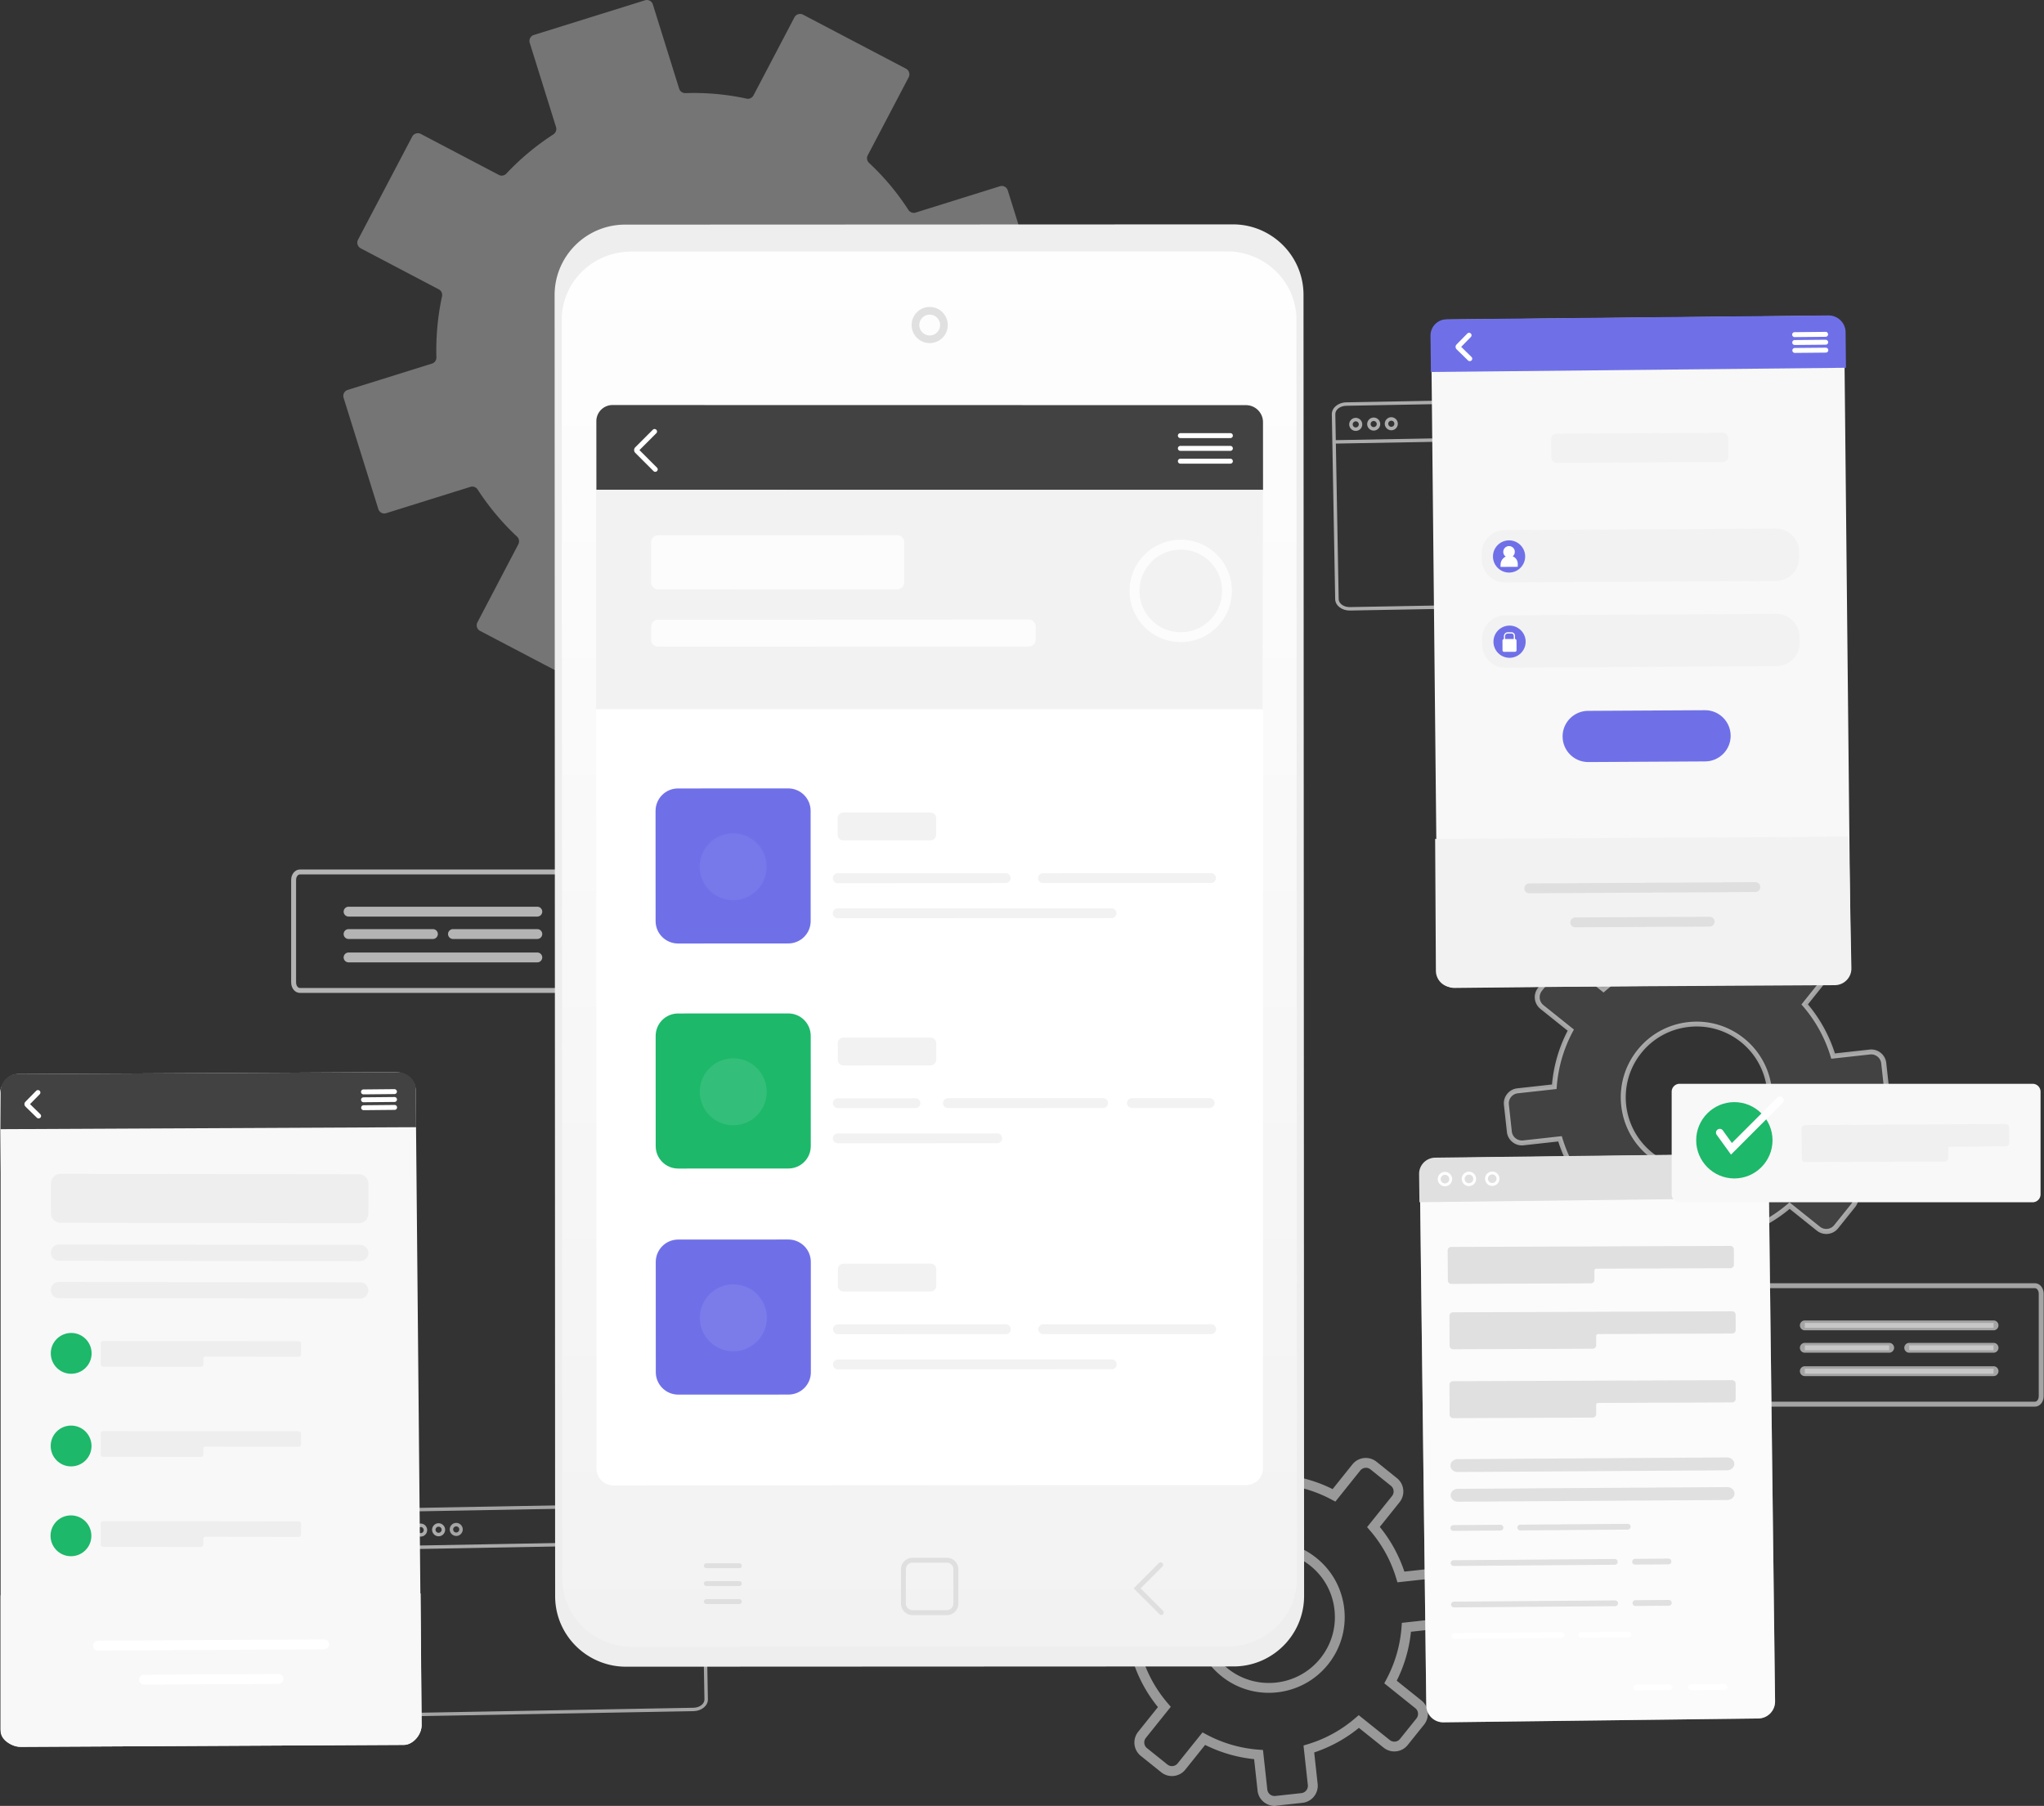 <svg width="1039" height="918" fill="none" xmlns="http://www.w3.org/2000/svg"><rect width="100%" height="100%" fill="#333333" stroke="none"/><path opacity=".4" d="M529.877 153.263l-17.605-56.476a3.174 3.174 0 00-4.026-2.1l-42.79 13.37c-1.371.428-2.87-.129-3.684-1.329a126.423 126.423 0 00-20.003-23.91c-1.071-.986-1.371-2.57-.686-3.856l20.817-39.68a3.26 3.26 0 00-1.37-4.37L408.187 7.445a3.258 3.258 0 00-4.369 1.371l-20.817 39.68c-.685 1.285-2.141 1.97-3.555 1.627-10.066-2.185-20.474-3.127-31.011-2.785-1.456.043-2.784-.857-3.213-2.27L331.858 2.26a3.174 3.174 0 00-4.026-2.1l-56.454 17.612a3.176 3.176 0 00-2.099 4.028l13.364 42.807c.428 1.371-.129 2.87-1.328 3.685-8.866 5.742-16.876 12.426-23.901 19.925-.985 1.071-2.57 1.371-3.855.686l-39.664-20.825a3.258 3.258 0 00-4.369 1.37l-27.541 52.406a3.26 3.26 0 001.37 4.371l39.707 20.868c1.285.686 1.927 2.143 1.627 3.557-2.184 10.069-3.126 20.482-2.869 31.023.042 1.457-.857 2.742-2.271 3.171l-42.79 13.369a3.177 3.177 0 00-2.099 4.028l17.647 56.519a3.176 3.176 0 004.027 2.1l42.79-13.369a3.21 3.21 0 013.641 1.328c5.783 8.87 12.465 16.883 20.046 23.953 1.071.986 1.328 2.571.685 3.857l-20.817 39.722a3.26 3.26 0 001.371 4.37l52.385 27.467a3.258 3.258 0 004.369-1.371l20.817-39.679c.686-1.286 2.142-1.971 3.555-1.629a128.833 128.833 0 0031.012 2.871c1.456-.042 2.741.857 3.212 2.271l13.321 42.765c.514 1.714 2.356 2.657 4.027 2.099l56.454-17.611a3.177 3.177 0 002.099-4.028l-13.321-42.764c-.429-1.371.128-2.871 1.328-3.685a126.939 126.939 0 0023.901-20.011c.985-1.071 2.57-1.371 3.855-.686l39.663 20.825a3.256 3.256 0 004.369-1.371l27.456-52.363a3.259 3.259 0 00-1.37-4.37l-39.621-20.825c-1.285-.686-1.928-2.143-1.628-3.557a127.337 127.337 0 002.784-31.066c-.042-1.457.857-2.785 2.271-3.214l42.79-13.369c1.671-.643 2.613-2.443 2.099-4.157zm-125.63 52.32c-44.418 61.833-129.957 16.84-104.385-54.719.128-.3.257-.6.471-.857 44.29-61.747 129.956-16.969 104.428 54.762-.172.257-.3.557-.514.814z" fill="#D7D7D7"/><g opacity=".69"><path d="M352.528 869.844l-141.631 2.578c-4.08.076-7.459-2.503-7.534-5.757l-1.702-94.045c-.05-3.254 3.229-5.957 7.309-6.032l141.63-2.579c4.106-.075 7.46 2.504 7.535 5.758l1.702 94.044c.075 3.255-3.204 5.958-7.309 6.033zM209.02 768.34c-3.129.05-5.632 1.952-5.582 4.255l1.702 94.045c.05 2.278 2.628 4.105 5.732 4.055l141.631-2.578c3.129-.05 5.632-1.953 5.582-4.255l-1.702-94.045c-.05-2.278-2.629-4.105-5.733-4.055l-141.63 2.578z" fill="#D7D7D7"/><path d="M356.601 783.026l-153.765 2.799.032 1.752 153.765-2.799-.032-1.752zm-142.723-1.92a3.34 3.34 0 01-3.38-3.254 3.34 3.34 0 013.255-3.379 3.34 3.34 0 013.379 3.254c.05 1.827-1.427 3.354-3.254 3.379zm-.075-4.856c-.852.025-1.552.726-1.527 1.577.025.851.726 1.552 1.577 1.527.851-.025 1.552-.726 1.527-1.577-.025-.851-.726-1.552-1.577-1.527zm9.211 4.705a3.34 3.34 0 01-3.379-3.254 3.34 3.34 0 013.254-3.379 3.34 3.34 0 013.38 3.254 3.34 3.34 0 01-3.255 3.379zm-.1-4.881c-.851.025-1.552.726-1.527 1.577.025.851.726 1.552 1.577 1.527.851-.025 1.552-.726 1.527-1.577 0-.851-.701-1.527-1.577-1.527z" fill="#E1E1E1"/><path d="M1034.4 715.047H892.667c-2.453 0-4.431-2.378-4.431-5.282v-52.166c0-2.929 2.003-5.282 4.431-5.282H1034.4c2.45 0 4.43 2.378 4.43 5.282v52.166c.02 2.904-1.98 5.282-4.43 5.282zm-141.733-60.226c-1.051 0-1.927 1.276-1.927 2.778v52.166c0 1.502.876 2.779 1.927 2.779H1034.4c1.05 0 1.92-1.277 1.92-2.779v-52.166c0-1.502-.87-2.778-1.92-2.778H892.667z" fill="#D7D7D7"/><path d="M1013.35 676.248h-95.927a2.51 2.51 0 01-2.503-2.504 2.51 2.51 0 012.503-2.503h95.947c1.38 0 2.5 1.127 2.5 2.503a2.51 2.51 0 01-2.52 2.504zm0-2.504v1.252-1.252zm-53.072 13.894h-42.855a2.51 2.51 0 01-2.503-2.503 2.51 2.51 0 012.503-2.503h42.88a2.51 2.51 0 012.503 2.503c-.025 1.377-1.152 2.503-2.528 2.503zm0-2.503v1.252-1.252zm53.072 2.503h-42.859a2.51 2.51 0 01-2.503-2.503 2.51 2.51 0 012.503-2.503h42.879c1.38 0 2.5 1.126 2.5 2.503a2.523 2.523 0 01-2.52 2.503zm0-2.503v1.252-1.252zm0 14.393h-95.927a2.51 2.51 0 01-2.503-2.503 2.51 2.51 0 012.503-2.504h95.947c1.38 0 2.5 1.127 2.5 2.504-.02 1.401-1.12 2.503-2.52 2.503zm0-2.503v1.251-1.251z" fill="#D7D7D7"/><path d="M294.161 504.73h-141.73c-2.453 0-4.431-2.378-4.431-5.282v-52.166c0-2.929 2.003-5.282 4.431-5.282h141.73c2.453 0 4.431 2.378 4.431 5.282v52.166c.025 2.904-1.978 5.282-4.431 5.282zm-141.73-60.227c-1.052 0-1.928 1.277-1.928 2.779v52.166c0 1.502.876 2.779 1.928 2.779h141.73c1.051 0 1.928-1.277 1.928-2.779v-52.166c0-1.502-.877-2.779-1.928-2.779h-141.73z" fill="#EEE"/><path d="M273.109 465.93h-95.922a2.51 2.51 0 01-2.503-2.503 2.51 2.51 0 012.503-2.503h95.947a2.51 2.51 0 012.503 2.503 2.515 2.515 0 01-2.528 2.503zm0-2.503v1.252-1.252zm-53.068 13.894h-42.854a2.51 2.51 0 01-2.503-2.503 2.51 2.51 0 012.503-2.504h42.879a2.512 2.512 0 012.504 2.504c-.025 1.376-1.152 2.503-2.529 2.503zm0-2.503v1.251-1.251zm53.069 2.503h-42.855a2.51 2.51 0 01-2.503-2.503 2.51 2.51 0 012.503-2.504h42.88a2.511 2.511 0 012.503 2.504 2.533 2.533 0 01-2.528 2.503zm0-2.503v1.251-1.251zm-.001 14.392h-95.922a2.51 2.51 0 01-2.503-2.503 2.51 2.51 0 012.503-2.503h95.947a2.51 2.51 0 012.503 2.503c-.025 1.402-1.126 2.503-2.528 2.503zm0-2.503v1.252-1.252z" fill="#EEE"/><path d="M231.975 780.781a3.34 3.34 0 01-3.379-3.254 3.34 3.34 0 013.254-3.38 3.34 3.34 0 013.379 3.254c.025 1.828-1.451 3.355-3.254 3.38zm-.1-4.856c-.851.025-1.552.725-1.527 1.577.025.851.726 1.552 1.577 1.527.851-.025 1.552-.726 1.527-1.577 0-.852-.726-1.552-1.577-1.527z" fill="#D7D7D7"/><path d="M827.858 307.779l-141.63 2.578c-4.081.075-7.46-2.503-7.535-5.757l-1.702-94.045c-.05-3.254 3.229-5.958 7.309-6.033l141.63-2.578c4.106-.075 7.46 2.503 7.535 5.757l1.702 94.045c.075 3.254-3.204 5.958-7.309 6.033zM684.35 206.274c-3.129.051-5.632 1.953-5.582 4.256l1.702 94.045c.05 2.278 2.629 4.105 5.733 4.03l141.63-2.579c3.129-.05 5.632-1.952 5.582-4.255l-1.702-94.045c-.05-2.278-2.629-4.105-5.733-4.055l-141.63 2.603z" fill="#E2E2E2"/><path d="M831.865 220.96L678.1 223.759l.032 1.752 153.764-2.799-.031-1.752zm-142.659-1.919a3.34 3.34 0 01-3.38-3.254 3.34 3.34 0 013.255-3.38 3.34 3.34 0 013.379 3.254c.025 1.853-1.427 3.355-3.254 3.38zm-.075-4.856c-.851.025-1.552.725-1.527 1.577.025.851.726 1.552 1.577 1.527.851-.026 1.552-.726 1.527-1.577-.025-.852-.726-1.552-1.577-1.527zm9.212 4.705a3.34 3.34 0 01-3.38-3.254 3.34 3.34 0 013.254-3.38 3.34 3.34 0 013.38 3.255c.025 1.827-1.452 3.329-3.254 3.379zm-.101-4.881c-.851.025-1.552.726-1.527 1.577.025.851.726 1.552 1.577 1.527.852-.025 1.552-.726 1.527-1.577 0-.851-.726-1.527-1.577-1.527zm9.038 4.706a3.34 3.34 0 01-3.379-3.254 3.339 3.339 0 013.254-3.379 3.34 3.34 0 013.379 3.254c.025 1.852-1.427 3.354-3.254 3.379zm-.075-4.856c-.851.025-1.552.726-1.527 1.577.025.851.726 1.552 1.577 1.527.851-.025 1.552-.726 1.527-1.577-.025-.851-.726-1.552-1.577-1.527z" fill="#E2E2E2"/></g><path d="M941.001 603.78l-14.644-11.739a72.71 72.71 0 008.386-28.787l18.674-2.053c3.529-.375 6.058-3.554 5.682-7.084l-1.502-13.692c-.375-3.53-3.554-6.058-7.084-5.682l-18.674 2.052a72.38 72.38 0 00-14.443-26.283l11.74-14.644a6.415 6.415 0 00-1.001-9.036l-10.764-8.611a6.414 6.414 0 00-9.036 1.001l-11.74 14.644a72.705 72.705 0 00-28.787-8.386l-2.053-18.674c-.375-3.529-3.554-6.058-7.084-5.682l-13.692 1.502a6.43 6.43 0 00-5.682 7.084l2.052 18.674a72.38 72.38 0 00-26.283 14.443l-14.644-11.74a6.415 6.415 0 00-9.036 1.001l-8.611 10.764a6.414 6.414 0 001.001 9.036l14.644 11.74a72.705 72.705 0 00-8.386 28.787l-18.649 2.053c-3.529.375-6.058 3.554-5.682 7.084l1.502 13.692a6.43 6.43 0 007.084 5.682l18.674-2.052a72.38 72.38 0 0014.443 26.283l-11.74 14.644a6.415 6.415 0 001.001 9.036l10.764 8.611a6.415 6.415 0 009.037-1.001l11.74-14.644a72.7 72.7 0 0028.786 8.386l2.053 18.674a6.431 6.431 0 007.084 5.682l13.692-1.502a6.43 6.43 0 005.682-7.084l-2.052-18.674a72.38 72.38 0 0026.283-14.443l14.644 11.74a6.416 6.416 0 009.037-1.001l8.61-10.764c2.178-2.779 1.753-6.809-1.026-9.037zm-101.905-16.871c-16.07-12.866-18.648-36.321-5.757-52.392 12.866-16.07 36.321-18.648 52.392-5.757 16.07 12.866 18.648 36.321 5.782 52.392-12.916 16.045-36.371 18.623-52.417 5.757z" fill="#424242"/><path d="M647.879 917.996c-1.978 0-3.855-.676-5.432-1.927a8.57 8.57 0 01-3.204-5.833l-1.753-15.995a72.24 72.24 0 01-24.906-7.234l-10.063 12.566c-3.004 3.755-8.511 4.355-12.241 1.351l-10.388-8.335a8.673 8.673 0 01-3.204-5.833 8.73 8.73 0 011.852-6.408l10.063-12.566c-5.532-6.783-9.712-14.418-12.491-22.729l-15.995 1.753c-4.781.5-9.087-2.929-9.612-7.71l-1.452-13.242c-.526-4.781 2.929-9.087 7.71-9.612l15.995-1.753a72.24 72.24 0 017.234-24.906l-12.566-10.063c-3.755-3.004-4.355-8.486-1.351-12.241l8.335-10.388a8.575 8.575 0 015.833-3.204 8.729 8.729 0 016.408 1.852l12.566 10.063c6.783-5.532 14.418-9.712 22.729-12.491l-1.753-15.995a8.724 8.724 0 011.853-6.408 8.569 8.569 0 015.832-3.204l13.242-1.452c2.303-.25 4.581.4 6.408 1.852a8.57 8.57 0 013.204 5.833l1.753 15.995a72.24 72.24 0 0124.906 7.234l10.063-12.566c3.004-3.755 8.486-4.355 12.241-1.351l10.388 8.335a8.673 8.673 0 013.204 5.833 8.73 8.73 0 01-1.852 6.408l-10.063 12.566c5.532 6.783 9.712 14.418 12.491 22.729l15.995-1.753c4.756-.525 9.087 2.929 9.612 7.71l1.452 13.242c.526 4.781-2.929 9.087-7.71 9.612l-15.995 1.753a71.95 71.95 0 01-7.234 24.881l12.566 10.063a8.575 8.575 0 013.204 5.832 8.728 8.728 0 01-1.853 6.409l-8.335 10.388a8.575 8.575 0 01-5.833 3.204c-2.302.275-4.58-.401-6.408-1.852l-12.566-10.063c-6.783 5.532-14.418 9.712-22.729 12.491l1.753 15.995c.525 4.781-2.929 9.087-7.71 9.612l-13.242 1.452c-.3.075-.626.1-.951.1zm-36.622-37.347l1.827.976c8.336 4.481 17.373 7.109 26.835 7.81l2.077.15 2.203 20.101c.1.976.601 1.877 1.352 2.478a3.72 3.72 0 002.728.801l13.242-1.452a3.61 3.61 0 002.478-1.377 3.688 3.688 0 00.801-2.728l-2.203-20.101 2.003-.601c9.062-2.728 17.322-7.259 24.481-13.467l1.577-1.351 15.795 12.641a3.693 3.693 0 002.729.801 3.61 3.61 0 002.478-1.377l8.336-10.388a3.722 3.722 0 00.8-2.729c-.1-.976-.6-1.877-1.351-2.478l-15.795-12.666.976-1.827c4.481-8.361 7.109-17.372 7.81-26.835l.15-2.077 20.101-2.203c2.027-.225 3.504-2.053 3.279-4.08l-1.452-13.242c-.225-2.028-2.078-3.479-4.08-3.279l-20.101 2.203-.601-2.003c-2.728-9.062-7.259-17.322-13.467-24.481l-1.351-1.577 12.666-15.795a3.693 3.693 0 00.801-2.729 3.677 3.677 0 00-1.352-2.478l-10.388-8.335c-1.577-1.277-3.93-1.027-5.207.575l-12.641 15.795-1.827-.976c-8.361-4.481-17.372-7.109-26.834-7.81l-2.078-.15-2.203-20.101a3.677 3.677 0 00-1.352-2.478 3.72 3.72 0 00-2.728-.801l-13.242 1.452c-.976.1-1.877.601-2.478 1.352a3.688 3.688 0 00-.801 2.728l2.203 20.101-2.003.601c-9.061 2.728-17.297 7.259-24.481 13.467l-1.577 1.352-15.795-12.642a3.693 3.693 0 00-2.729-.801c-.976.1-1.877.601-2.478 1.352l-8.335 10.388a3.718 3.718 0 00-.801 2.729c.1.976.6 1.877 1.351 2.478l15.795 12.666-.976 1.827c-4.481 8.361-7.109 17.372-7.81 26.835l-.15 2.077-20.101 2.203c-2.027.225-3.504 2.053-3.279 4.08l1.452 13.242c.225 2.028 2.053 3.479 4.08 3.279l20.101-2.203.601 2.003c2.728 9.062 7.259 17.322 13.467 24.481l1.352 1.577-12.667 15.795a3.693 3.693 0 00-.801 2.729 3.681 3.681 0 001.352 2.478l10.388 8.335c1.577 1.277 3.93 1.027 5.207-.575l12.641-15.745zm33.693-20.126c-8.461 0-16.972-2.753-24.056-8.461-8.035-6.433-13.066-15.62-14.193-25.858-1.126-10.238 1.803-20.275 8.236-28.311 6.433-8.035 15.62-13.066 25.858-14.193 10.238-1.126 20.301 1.803 28.311 8.236 8.035 6.433 13.066 15.62 14.193 25.858 1.126 10.238-1.803 20.276-8.236 28.311-7.609 9.487-18.824 14.418-30.113 14.418zm.1-72.042c-1.251 0-2.478.075-3.73.201-8.911.976-16.896 5.356-22.478 12.365-5.607 6.984-8.136 15.745-7.159 24.632.976 8.911 5.356 16.896 12.365 22.478 14.419 11.565 35.571 9.237 47.135-5.181 5.607-6.984 8.136-15.745 7.159-24.632-.976-8.911-5.356-16.896-12.365-22.478-6.033-4.831-13.342-7.385-20.927-7.385z" fill="#ECECEC" opacity=".55"/><path opacity=".55" d="M865.381 655.797a7.621 7.621 0 01-4.781-1.678 7.591 7.591 0 01-2.829-5.156l-1.952-17.623c-9.587-.851-18.774-3.504-27.31-7.96l-11.089 13.843a7.592 7.592 0 01-5.157 2.828 7.627 7.627 0 01-5.632-1.627l-10.739-8.611a7.588 7.588 0 01-2.828-5.156 7.63 7.63 0 011.627-5.632l11.089-13.843a72.986 72.986 0 01-13.692-24.932l-17.648 1.953a7.547 7.547 0 01-5.632-1.652 7.597 7.597 0 01-2.829-5.157l-1.502-13.692a7.542 7.542 0 011.653-5.632 7.589 7.589 0 015.156-2.829l17.623-1.952c.851-9.588 3.504-18.774 7.96-27.335l-13.843-11.089a7.596 7.596 0 01-2.829-5.132 7.542 7.542 0 011.653-5.632l8.611-10.764a7.588 7.588 0 015.156-2.828 7.537 7.537 0 015.632 1.652l13.843 11.089a73.49 73.49 0 0124.932-13.718l-1.953-17.622c-.475-4.205 2.578-8.01 6.784-8.461l13.692-1.502c4.206-.45 8.01 2.578 8.461 6.784l1.952 17.647c9.588.851 18.774 3.505 27.335 7.96l11.089-13.842a7.676 7.676 0 0110.789-1.177l10.739 8.611a7.592 7.592 0 012.828 5.157 7.538 7.538 0 01-1.652 5.632l-11.089 13.843a73.496 73.496 0 0113.718 24.931l17.647-1.952a7.541 7.541 0 015.632 1.652 7.593 7.593 0 012.829 5.157l1.502 13.692a7.545 7.545 0 01-1.652 5.632 7.597 7.597 0 01-5.157 2.829l-17.622 1.952c-.851 9.587-3.505 18.774-7.96 27.335l13.842 11.089a7.597 7.597 0 012.829 5.157 7.547 7.547 0 01-1.652 5.632l-8.611 10.739c-2.654 3.304-7.485 3.829-10.789 1.201l-13.843-11.089a73.243 73.243 0 01-24.931 13.717l1.952 17.623a7.542 7.542 0 01-1.652 5.632 7.597 7.597 0 01-5.157 2.829l-13.692 1.502c-.275-.051-.551-.025-.851-.025zm-37.523-35.596l.926.501c8.811 4.731 18.324 7.484 28.286 8.235l1.027.075 2.177 19.701a5.07 5.07 0 001.903 3.454 4.985 4.985 0 003.805 1.101l13.692-1.502a5.07 5.07 0 003.455-1.902c.876-1.076 1.251-2.428 1.101-3.805l-2.178-19.7 1.001-.3c9.563-2.904 18.249-7.66 25.808-14.193l.776-.676 15.47 12.391c2.228 1.777 5.482 1.426 7.259-.801l8.611-10.739c.876-1.077 1.252-2.428 1.101-3.805a5.066 5.066 0 00-1.902-3.454l-15.47-12.391.501-.926c4.731-8.812 7.485-18.324 8.235-28.286l.076-1.027 19.7-2.177a5.074 5.074 0 003.454-1.903c.876-1.076 1.252-2.428 1.101-3.805l-1.501-13.692a5.072 5.072 0 00-1.903-3.455c-1.076-.851-2.428-1.276-3.805-1.101l-19.7 2.178-.3-1.001a70.168 70.168 0 00-14.193-25.808l-.676-.776 12.391-15.47a5.2 5.2 0 001.101-3.805 5.066 5.066 0 00-1.902-3.454l-10.739-8.611c-2.228-1.777-5.482-1.427-7.259.801l-12.391 15.47-.926-.501c-8.811-4.731-18.324-7.485-28.286-8.236l-1.027-.075-2.177-19.7c-.301-2.828-2.879-4.881-5.708-4.581l-13.692 1.502a5.068 5.068 0 00-3.454 1.903c-.876 1.076-1.252 2.428-1.102 3.805l2.178 19.7-1.001.3a70.176 70.176 0 00-25.808 14.193l-.776.676-15.47-12.391c-1.076-.876-2.428-1.251-3.805-1.101a5.069 5.069 0 00-3.454 1.902l-8.611 10.764a5.195 5.195 0 00-1.101 3.805 5.066 5.066 0 001.902 3.454l15.47 12.391-.501.926c-4.731 8.811-7.484 18.323-8.235 28.286l-.076 1.026-19.7 2.178a5.066 5.066 0 00-3.454 1.903c-.876 1.076-1.252 2.428-1.101 3.804l1.502 13.693a5.066 5.066 0 001.902 3.454 5.2 5.2 0 003.805 1.102l19.7-2.178.3 1.001c2.879 9.562 7.66 18.248 14.193 25.808l.676.776-12.391 15.47c-.876 1.076-1.251 2.428-1.101 3.805a5.069 5.069 0 001.902 3.454l10.739 8.611a5.2 5.2 0 003.805 1.101 5.066 5.066 0 003.454-1.902l12.391-15.47zm34.494-23.855c-8.461 0-16.972-2.754-24.056-8.436-8.035-6.433-13.066-15.62-14.193-25.833-1.126-10.238 1.803-20.276 8.236-28.311 6.433-8.035 15.62-13.066 25.833-14.193 10.238-1.126 20.276 1.802 28.311 8.236 16.571 13.292 19.249 37.572 5.957 54.144-7.584 9.462-18.799 14.393-30.088 14.393zm.1-74.545c-1.327 0-2.678.075-4.005.225-9.562 1.052-18.148 5.758-24.156 13.267-12.415 15.495-9.912 38.199 5.582 50.64 15.495 12.415 38.199 9.912 50.64-5.582 12.416-15.495 9.913-38.199-5.582-50.64-6.458-5.157-14.318-7.91-22.479-7.91z" fill="#fff"/><path opacity=".38" d="M1013.37 672.492h-95.946v2.503h95.946v-2.503zm-53.067 11.39h-42.879v2.504h42.879v-2.504zm53.067 0h-42.88v2.504h42.88v-2.504zm0 11.892h-95.946v2.503h95.946v-2.503z" fill="#fff"/><path d="M281.914 150.053l.025 50.389v11.715l.05 139.878.125 273.724.05 139.878v11.715l.025 34.043c0 15.369 9.713 28.436 23.305 33.543 3.93 1.476 8.135 2.303 12.566 2.303h25.558l283.433-.126a35.615 35.615 0 0020.251-6.283c9.412-6.458 15.595-17.297 15.595-29.587l-.301-661.342c0-11.014-4.981-20.877-12.816-27.435-6.233-5.232-14.268-8.411-23.054-8.411l-308.966.125c-19.8 0-35.871 16.071-35.846 35.871z" fill="#EEE"/><path d="M285.543 162.594l.025 48.763v11.314l.05 135.347.125 264.837.05 135.348v11.314l.025 32.942c0 14.869 9.563 27.51 22.98 32.441a35.656 35.656 0 0012.39 2.228h25.207l277.529-.125a35.647 35.647 0 0019.975-6.083c9.287-6.258 15.37-16.746 15.37-28.611l-.276-639.84c0-10.663-4.931-20.2-12.641-26.558a35.699 35.699 0 00-22.729-8.136l-302.735.125c-19.525-.025-35.37 15.52-35.345 34.694z" fill="url(#paint0_linear)"/><path d="M642 215v531.328c0 4.756-3.783 8.571-8.514 8.596l-321.675.189c-4.756 0-8.586-3.855-8.611-8.586L303 215c0-4.756 3.855-8.611 8.586-8.611l321.675-.189c4.731.025 8.739 4.069 8.739 8.8z" fill="#fff"/><path d="M642.001 214.585l.025 34.469-338.872-.055-.025-34.869a8.226 8.226 0 018.235-8.236l321.976.055c4.781 0 8.661 3.88 8.661 8.636z" fill="#424242"/><path d="M599.994 222.697a1.24 1.24 0 01-1.252-1.252 1.24 1.24 0 011.252-1.252h25.432a1.24 1.24 0 011.252 1.252 1.24 1.24 0 01-1.252 1.252h-25.432zm0 6.483a1.24 1.24 0 01-1.252-1.252 1.24 1.24 0 011.252-1.251h25.432c.701 0 1.252.55 1.252 1.251a1.24 1.24 0 01-1.252 1.252h-25.432zm0 6.509a1.24 1.24 0 01-1.252-1.252 1.24 1.24 0 011.252-1.251h25.432c.701 0 1.252.55 1.252 1.251a1.24 1.24 0 01-1.252 1.252h-25.432zm-266.941 4.153c-.325 0-.65-.126-.876-.376l-9.236-9.237c-.801-.801-.801-2.102 0-2.878l8.886-8.887a1.24 1.24 0 011.777 0c.501.476.501 1.277 0 1.778l-8.561 8.56 8.912 8.912c.5.475.5 1.276 0 1.777a1.363 1.363 0 01-.902.351z" fill="#fff"/><path d="M472.581 174.409c-5.056 0-9.186-4.106-9.186-9.187 0-5.057 4.105-9.187 9.186-9.187 5.057 0 9.187 4.105 9.187 9.187a9.177 9.177 0 01-9.187 9.187c.025 0 0 0 0 0zm0-14.469c-2.929 0-5.282 2.378-5.282 5.307 0 2.904 2.379 5.282 5.282 5.282a5.248 5.248 0 003.73-1.552 5.264 5.264 0 001.552-3.755 5.248 5.248 0 00-1.552-3.73c-.976-1.001-2.303-1.552-3.73-1.552z" fill="#E0E0E0"/><path d="M463.871 821.033c-3.254 0-5.883-2.653-5.883-5.883v-17.397a5.876 5.876 0 015.883-5.882h17.397c3.254 0 5.882 2.653 5.882 5.882v17.397a5.875 5.875 0 01-5.882 5.883h-17.397zm17.372-26.684h-17.397a3.381 3.381 0 00-3.38 3.379v17.397a3.382 3.382 0 003.38 3.38h17.397a3.381 3.381 0 003.379-3.38v-17.397c.025-1.877-1.502-3.379-3.379-3.379zm-122.181 2.829a1.24 1.24 0 01-1.251-1.252c0-.701.55-1.252 1.251-1.252h16.746a1.24 1.24 0 011.252 1.252 1.24 1.24 0 01-1.252 1.252h-16.746zm0 9.061c-.701 0-1.251-.55-1.251-1.251 0-.701.55-1.252 1.251-1.252h16.746a1.24 1.24 0 011.252 1.252 1.24 1.24 0 01-1.252 1.251h-16.746zm0 9.162a1.24 1.24 0 01-1.251-1.252c0-.701.55-1.251 1.251-1.251h16.746c.701 0 1.252.55 1.252 1.251a1.24 1.24 0 01-1.252 1.252h-16.746zm231.245 5.556c-.326 0-.651-.125-.877-.375l-13.166-13.167 12.816-12.842a1.24 1.24 0 011.777 0 1.24 1.24 0 010 1.778l-11.064 11.064 11.39 11.389c.5.501.5 1.277 0 1.778-.226.275-.551.375-.876.375z" fill="#DFDFDF"/><path d="M642 249H303v111.546h338.897L642 249z" fill="#F2F2F2"/><path opacity=".8" d="M456.109 299.544l-121.579.05a3.526 3.526 0 01-3.53-3.53v-20.426a3.525 3.525 0 013.53-3.529l121.579-.05a3.525 3.525 0 013.53 3.529v20.426a3.526 3.526 0 01-3.53 3.53zm66.811 29.111l-188.365.075a3.525 3.525 0 01-3.53-3.529v-6.684a3.525 3.525 0 013.53-3.529l188.365-.075a3.525 3.525 0 013.529 3.529v6.684a3.525 3.525 0 01-3.529 3.529zm77.274-2.277a25.832 25.832 0 01-18.374-7.61c-4.906-4.906-7.634-11.44-7.634-18.374 0-6.933 2.703-13.467 7.609-18.398 4.906-4.906 11.44-7.61 18.374-7.635a25.83 25.83 0 0118.373 7.61c4.906 4.906 7.61 11.44 7.635 18.373 0 6.934-2.704 13.468-7.61 18.399-4.881 4.931-11.414 7.635-18.373 7.635zm0-46.985c-5.633 0-10.889 2.178-14.844 6.158-3.955 3.98-6.158 9.236-6.133 14.843 0 5.608 2.178 10.889 6.158 14.844 3.955 3.955 9.237 6.133 14.844 6.133 5.607 0 10.889-2.178 14.844-6.158 3.955-3.98 6.157-9.236 6.132-14.844 0-5.607-2.177-10.888-6.157-14.843-3.981-3.955-9.237-6.133-14.844-6.133z" fill="#fff"/><path d="M400.689 479.598l-56.021.025c-6.308 0-11.414-5.107-11.414-11.39l-.025-56.021c0-6.308 5.106-11.415 11.389-11.415l56.021-.025c6.308 0 11.415 5.107 11.415 11.39l.025 56.021c.025 6.308-5.082 11.415-11.39 11.415z" fill="#6F70E8"/><g opacity=".36"><path opacity=".15" d="M389.675 440.599c0 9.386-7.61 17.021-16.997 17.021s-17.022-7.61-17.022-16.996c0-9.387 7.61-17.022 16.997-17.022 9.412-.025 17.022 7.585 17.022 16.997z" fill="#fff"/></g><path d="M400.789 708.915l-56.021.025c-6.308 0-11.415-5.107-11.415-11.39l-.025-56.021c0-6.308 5.107-11.414 11.39-11.414l56.021-.025c6.308 0 11.414 5.106 11.414 11.389l.025 56.021c.026 6.308-5.081 11.415-11.389 11.415z" fill="#6F70E8"/><g opacity=".57"><path opacity=".15" d="M389.774 669.891c0 9.387-7.61 17.022-16.996 17.022-9.387 0-17.022-7.61-17.022-16.997s7.61-17.021 16.997-17.021c9.411 0 17.021 7.609 17.021 16.996z" fill="#fff"/></g><path d="M400.74 593.994l-56.021.025c-6.308 0-11.415-5.107-11.415-11.39l-.025-56.021c0-6.308 5.107-11.415 11.39-11.415l56.021-.025c6.308 0 11.415 5.107 11.415 11.39l.025 56.021c.025 6.308-5.082 11.415-11.39 11.415z" fill="#1DB86A"/><path opacity=".1" d="M372.729 572.017c9.401 0 17.021-7.621 17.021-17.022 0-9.4-7.62-17.021-17.021-17.021s-17.022 7.621-17.022 17.021c0 9.401 7.621 17.022 17.022 17.022z" fill="#fff"/><path d="M472.982 427.182l-44.331.025a2.852 2.852 0 01-2.854-2.854v-8.436a2.852 2.852 0 012.854-2.853l44.331-.025a2.852 2.852 0 012.854 2.853v8.436a2.853 2.853 0 01-2.854 2.854zm-47.16 21.753a2.511 2.511 0 01-2.504-2.503 2.512 2.512 0 012.504-2.504l85.358-.05a2.51 2.51 0 012.503 2.504 2.51 2.51 0 01-2.503 2.503l-85.358.05zm0 17.848a2.512 2.512 0 01-2.504-2.504 2.511 2.511 0 012.504-2.503l139.202-.05a2.511 2.511 0 012.503 2.503 2.51 2.51 0 01-2.503 2.503l-139.202.051zm104.384-17.899a2.511 2.511 0 01-2.503-2.504 2.511 2.511 0 012.503-2.503l85.359-.025a2.51 2.51 0 012.503 2.503 2.51 2.51 0 01-2.503 2.503l-85.359.026zM473.082 656.5l-44.332.025a2.853 2.853 0 01-2.854-2.854v-8.435a2.853 2.853 0 012.854-2.854l44.332-.025a2.852 2.852 0 012.853 2.854v8.435a2.852 2.852 0 01-2.853 2.854zm-47.159 21.728a2.51 2.51 0 01-2.503-2.503 2.51 2.51 0 012.503-2.503l85.359-.025a2.51 2.51 0 012.503 2.503 2.51 2.51 0 01-2.503 2.503l-85.359.025zm0 17.873a2.51 2.51 0 01-2.503-2.503 2.51 2.51 0 012.503-2.503l139.202-.051a2.51 2.51 0 012.503 2.504 2.51 2.51 0 01-2.503 2.503l-139.202.05zm104.383-17.924a2.51 2.51 0 01-2.503-2.503 2.51 2.51 0 012.503-2.503l85.359-.025a2.51 2.51 0 012.503 2.503 2.51 2.51 0 01-2.503 2.503l-85.359.025zm-57.273-136.6l-44.332.025a2.852 2.852 0 01-2.853-2.854v-8.435a2.852 2.852 0 012.853-2.854l44.332-.025a2.852 2.852 0 012.853 2.854v8.435a2.852 2.852 0 01-2.853 2.854zm-47.161 21.728a2.51 2.51 0 01-2.503-2.503 2.51 2.51 0 012.503-2.503l39.476-.025a2.51 2.51 0 012.503 2.503 2.51 2.51 0 01-2.503 2.503l-39.476.025zm0 17.872a2.51 2.51 0 01-2.503-2.503 2.51 2.51 0 012.503-2.503l81.028-.025a2.51 2.51 0 012.504 2.503 2.51 2.51 0 01-2.504 2.503l-81.028.025zm55.996-17.898a2.51 2.51 0 01-2.503-2.503 2.51 2.51 0 012.503-2.503l78.851-.025a2.51 2.51 0 012.503 2.503 2.51 2.51 0 01-2.503 2.503l-78.851.025zm93.52-.024a2.51 2.51 0 01-2.503-2.504 2.51 2.51 0 012.503-2.503l39.475-.025a2.51 2.51 0 012.503 2.503 2.51 2.51 0 01-2.503 2.504l-39.475.025z" fill="#F2F2F2"/><path opacity=".39" d="M899.024 595.196l3.279 269.668c.05 4.756-3.755 8.636-8.486 8.711l-160.104 1.953c-4.756.05-8.636-3.755-8.711-8.486l-3.279-269.668c-.05-4.757 3.755-8.636 8.486-8.712l160.104-1.952c4.781-.05 8.661 3.73 8.711 8.486z" fill="#fff"/><path d="M899.024 595.196l3.279 269.668c.05 4.756-3.755 8.636-8.486 8.711l-160.104 1.953c-4.756.05-8.636-3.755-8.711-8.486l-3.279-269.668c-.05-4.757 3.755-8.636 8.486-8.712l160.104-1.952c4.781-.05 8.661 3.73 8.711 8.486z" fill="#FBFBFB"/><path d="M899.624 595.095l.175 13.892-178.276 2.153-.175-14.318c-.05-4.556 3.58-8.261 8.136-8.336l161.404-1.952c4.756-.025 8.686 3.78 8.736 8.561z" fill="#E0E0E0"/><path d="M734.514 603.03c-2.003.025-3.655-1.602-3.68-3.63-.025-2.003 1.602-3.655 3.63-3.68 2.003-.025 3.655 1.602 3.68 3.63.025 2.002-1.602 3.655-3.63 3.68zm-.025-5.833c-1.202 0-2.178 1.001-2.178 2.203 0 1.201 1.001 2.178 2.203 2.178s2.178-1.002 2.178-2.203c-.025-1.227-1.001-2.203-2.203-2.178zm12.216 5.732c-2.002.025-3.654-1.602-3.679-3.629-.025-2.003 1.602-3.655 3.629-3.68 2.003-.025 3.655 1.602 3.68 3.63a3.627 3.627 0 01-3.63 3.679zm-.025-5.832c-1.201 0-2.177 1.001-2.177 2.203 0 1.201 1.001 2.178 2.202 2.178 1.202 0 2.178-1.002 2.178-2.203 0-1.227-1.001-2.178-2.203-2.178zm11.889 5.757c-2.003.025-3.655-1.602-3.68-3.63-.025-2.002 1.602-3.654 3.63-3.679 2.002-.025 3.654 1.602 3.679 3.629a3.691 3.691 0 01-3.629 3.68zm-.05-5.857c-1.202 0-2.178 1.001-2.178 2.202 0 1.202 1.001 2.178 2.203 2.178 1.201 0 2.177-1.001 2.177-2.203a2.184 2.184 0 00-2.202-2.177z" fill="#fff"/><path d="M735.962 650.873a1.774 1.774 0 001.796 1.787l70.944-.282c.965-.004 1.784-.835 1.779-1.804-.008-1.547-.024-3.096-.035-4.644a.998.998 0 01.995-1.005l68.167-.253a1.775 1.775 0 001.779-1.805l-.038-7.731a1.775 1.775 0 00-1.797-1.787l-141.887.526a1.775 1.775 0 00-1.779 1.805l.076 15.193zm.898 68.242a1.775 1.775 0 001.797 1.787l70.943-.281c.966-.005 1.784-.835 1.779-1.805-.007-1.547-.024-3.096-.035-4.644a.998.998 0 01.995-1.005l68.168-.253a1.775 1.775 0 001.779-1.805l-.039-7.731a1.774 1.774 0 00-1.796-1.787l-141.888.527a1.775 1.775 0 00-1.779 1.805l.076 15.192zm0-35.019a1.775 1.775 0 001.797 1.787l70.943-.281c.966-.005 1.784-.835 1.779-1.805-.007-1.547-.024-3.096-.035-4.644a.998.998 0 01.995-1.005l68.168-.253a1.775 1.775 0 001.779-1.805l-.039-7.731a1.774 1.774 0 00-1.796-1.787l-141.888.527a1.775 1.775 0 00-1.779 1.805l.076 15.192zm83.962 111.329l-81.929.626c-.801 0-1.477-.651-1.477-1.452 0-.801.651-1.477 1.452-1.477l81.929-.626c.801 0 1.477.651 1.477 1.452.025.826-.626 1.477-1.452 1.477zm27.312-.2l-16.997.125c-.801 0-1.477-.651-1.477-1.452 0-.801.651-1.476 1.452-1.476l16.997-.126c.801 0 1.477.651 1.477 1.452.025.826-.626 1.477-1.452 1.477zm29.765-47.805l-136.894.872c-2.036.015-3.706-1.441-3.724-3.247-.017-1.807 1.625-3.288 3.662-3.303l136.893-.872c2.037-.016 3.707 1.441 3.724 3.247.017 1.806-1.625 3.288-3.661 3.303zm.123 15.086l-136.894.872c-2.036.015-3.706-1.441-3.724-3.247-.017-1.807 1.625-3.288 3.662-3.303l136.893-.872c2.037-.016 3.707 1.441 3.724 3.247.017 1.806-1.625 3.288-3.661 3.303zm-50.615 15.046l-54.62.425c-.801 0-1.476-.651-1.476-1.452 0-.801.65-1.477 1.451-1.477l54.62-.425c.801 0 1.477.651 1.477 1.452 0 .801-.651 1.477-1.452 1.477zm-64.682.476l-23.955.175c-.801 0-1.477-.651-1.477-1.452 0-.801.651-1.477 1.452-1.477l23.955-.175c.801 0 1.477.651 1.477 1.452 0 .826-.651 1.477-1.452 1.477zm58.273 38.449l-81.929.626c-.801 0-1.477-.651-1.477-1.452 0-.801.651-1.477 1.452-1.477l81.929-.626c.801 0 1.477.651 1.477 1.452 0 .801-.651 1.452-1.452 1.477zm27.311-.226l-16.996.125c-.801 0-1.477-.651-1.477-1.452 0-.801.651-1.477 1.452-1.477l16.996-.125c.801 0 1.477.651 1.477 1.452 0 .826-.651 1.477-1.452 1.477z" fill="#E0E0E0"/><path d="M848.634 859.206l-16.997.125c-.801 0-1.477-.651-1.477-1.452 0-.801.651-1.477 1.452-1.477l16.997-.125c.801 0 1.477.651 1.477 1.452 0 .826-.651 1.477-1.452 1.477zm27.986-.201l-16.997.125c-.801 0-1.477-.651-1.477-1.452 0-.801.651-1.477 1.452-1.477l16.997-.125c.801 0 1.477.651 1.477 1.452 0 .801-.651 1.452-1.452 1.477zm-82.807-26.357l-54.619.425c-.801 0-1.477-.651-1.477-1.452 0-.801.651-1.477 1.452-1.477l54.619-.425c.801 0 1.477.651 1.477 1.452 0 .801-.651 1.477-1.452 1.477zm33.994-.251l-23.955.175c-.801 0-1.477-.651-1.477-1.452 0-.801.651-1.476 1.452-1.476l23.955-.176c.801 0 1.477.651 1.477 1.452 0 .801-.651 1.452-1.452 1.477z" fill="#fff"/><path d="M937.449 169.03l3.304 322.51a8.59 8.59 0 01-8.511 8.686l-192.77 1.978a8.59 8.59 0 01-8.686-8.511l-3.28-322.536a8.59 8.59 0 018.511-8.686l192.771-1.977c4.731-.025 8.611 3.78 8.661 8.536z" fill="#F8F8F8"/><path d="M938.149 168.904l.175 18.048-210.967 2.152-.2-18.473c-.05-4.556 3.604-8.261 8.135-8.311l194.071-1.977c4.831-.05 8.761 3.78 8.786 8.561z" fill="#6F70E8"/><path d="M912.242 171.357a1.256 1.256 0 01-1.252-1.252 1.24 1.24 0 011.252-1.251l15.745-.15c.601-.101 1.251.55 1.251 1.251a1.24 1.24 0 01-1.251 1.252l-15.745.15c.025 0 .025 0 0 0zm.051 4.006c-.676 0-1.252-.55-1.252-1.251a1.24 1.24 0 011.252-1.252l15.745-.15c.575.025 1.251.551 1.251 1.252 0 .7-.55 1.251-1.251 1.251l-15.745.15zm.048 4.03a1.256 1.256 0 01-1.251-1.252 1.24 1.24 0 011.251-1.252l15.746-.15c.675 0 1.251.551 1.251 1.252s-.551 1.251-1.251 1.251l-15.746.151zm-165.261 4.181c-.325 0-.625-.125-.876-.351l-5.782-5.657c-.676-.676-.701-1.777-.025-2.453l5.457-5.557a1.26 1.26 0 011.777-.025c.501.475.501 1.277.025 1.777l-4.906 5.007 5.232 5.131c.5.476.5 1.277.025 1.777a1.472 1.472 0 01-.927.351z" fill="#fff"/><path d="M932.69 500.801l-194.319 1.101c-4.656.025-8.461-3.73-8.486-8.411l-.375-67.035 210.318-1.176 1.273 67.035c.025 4.656-3.755 8.461-8.411 8.486zm-56.869-265.963l-84.483.475c-1.552 0-2.804-1.226-2.804-2.778l-.05-9.262c0-1.552 1.227-2.804 2.779-2.804l84.482-.475c1.552 0 2.804 1.226 2.804 2.778l.05 9.262c.025 1.527-1.227 2.804-2.778 2.804zm26.958 60.476l-137.7.776c-6.533.025-11.865-5.231-11.915-11.79l-.025-2.903c-.025-6.534 5.231-11.866 11.79-11.916l137.7-.776c6.533-.025 11.865 5.232 11.915 11.79l.025 2.904c.025 6.533-5.256 11.865-11.79 11.915z" fill="#F2F2F2"/><path d="M775.267 282.823c.025 4.531-3.629 8.211-8.135 8.236-4.531.025-8.21-3.63-8.235-8.136-.025-4.53 3.629-8.21 8.135-8.235 4.531-.025 8.21 3.629 8.235 8.135z" fill="#6F70E8"/><path d="M770.011 280.521c0 1.627-1.301 2.954-2.928 2.954s-2.954-1.302-2.954-2.929c0-1.627 1.302-2.954 2.929-2.954 1.627-.025 2.953 1.302 2.953 2.929z" fill="#fff"/><path d="M771.488 288.131l-8.736.05v-1.076c-.025-2.528 2.028-4.606 4.581-4.631 2.303-.025 4.155 1.827 4.18 4.13l-.025 1.527z" fill="#fff"/><path d="M903.004 338.645l-137.7.776c-6.534.025-11.866-5.231-11.916-11.79l-.025-2.903c-.025-6.534 5.232-11.865 11.79-11.916l137.701-.776c6.533-.025 11.865 5.232 11.915 11.79l.025 2.904c.025 6.534-5.232 11.865-11.79 11.915z" fill="#F2F2F2"/><path d="M775.517 326.154c.025 4.531-3.629 8.211-8.135 8.236-4.531.025-8.21-3.63-8.235-8.136-.025-4.53 3.629-8.21 8.135-8.235 4.506-.025 8.21 3.63 8.235 8.135z" fill="#6F70E8"/><path d="M770.085 331.335l-5.507.025a.828.828 0 01-.826-.801l-.025-4.881c0-.451.35-.802.801-.827l5.507-.025c.45 0 .801.351.826.801l.025 4.882c.025.475-.351.826-.801.826z" fill="#fff"/><path d="M764.453 325.452v-2.027c0-.526.2-1.027.576-1.427a1.99 1.99 0 011.402-.601h1.852c.476 0 .926.175 1.277.526.35.35.525.801.525 1.276l.025 2.228h-.626l-.025-2.228c0-.325-.125-.601-.35-.826a1.179 1.179 0 00-.826-.35h-1.852c-.376 0-.726.15-.977.4-.25.251-.4.601-.4.977v2.027l-.601.025z" fill="#fff"/><path d="M866.784 387.056l-59.401.325c-7.184.05-13.042-5.757-13.092-12.941-.05-7.184 5.758-13.042 12.942-13.092l59.4-.325c7.185-.05 13.042 5.757 13.092 12.941.05 7.184-5.757 13.042-12.941 13.092z" fill="#6F70E8"/><path d="M777.345 454.092c-1.377 0-2.503-1.102-2.503-2.479a2.527 2.527 0 012.478-2.528l114.946-.651h.025c1.377 0 2.503 1.102 2.503 2.479a2.527 2.527 0 01-2.478 2.528l-114.971.651zm23.379 17.297c-1.377 0-2.503-1.101-2.503-2.478a2.526 2.526 0 012.478-2.528l68.337-.376h.025c1.377 0 2.503 1.101 2.503 2.478a2.526 2.526 0 01-2.478 2.528l-68.362.376c.025 0 0 0 0 0z" fill="#DFDFDF"/><path d="M209.968 553.983l3.304 322.51a8.59 8.59 0 01-8.511 8.686l-192.77 1.978a8.59 8.59 0 01-8.686-8.511L0 556.136a8.59 8.59 0 018.511-8.687l192.771-1.977c4.731-.05 8.636 3.755 8.686 8.511z" fill="#fff"/><path d="M211.307 554.001l3 323c.05 4.756-4.244 9.95-9 10l-195 1c-4.756.05-9.95-4.244-10-9.001V556c-.05-4.756 3.744-9.949 8.5-10l192.5-.999c4.731-.05 9.95 4.244 10 9z" fill="#F8F8F8"/><path d="M211.307 553.501L211.5 573 .307 574.001v-19c-.05-4.556 3.47-8.95 8-9l193.693-1c4.807-.05 9.257 3.718 9.307 8.5z" fill="#424242"/><path d="M184.761 556.309a1.255 1.255 0 01-1.251-1.252c0-.701.55-1.251 1.251-1.251l15.745-.15c.576 0 1.252.55 1.252 1.251a1.24 1.24 0 01-1.252 1.252l-15.745.15zm.026 4.004c-.676 0-1.252-.55-1.252-1.251a1.24 1.24 0 011.252-1.252l15.745-.15c.676 0 1.251.551 1.251 1.252 0 .7-.55 1.251-1.251 1.251l-15.745.15c.025 0 0 0 0 0zm.049 4.031a1.256 1.256 0 01-1.252-1.252 1.24 1.24 0 011.252-1.252l15.745-.15c.676 0 1.251.551 1.251 1.252s-.55 1.251-1.251 1.251l-15.745.151zm-165.234 4.182c-.326 0-.626-.125-.876-.351l-5.783-5.657c-.675-.676-.7-1.777-.025-2.453l5.457-5.557a1.261 1.261 0 011.778-.025c.5.475.5 1.276.025 1.777l-4.907 5.006 5.232 5.132c.5.476.5 1.277.025 1.777-.3.226-.6.351-.926.351z" fill="#fff"/><path d="M205.307 887l-194.5 1c-4.656.025-10.475-3.319-10.5-8v-69l213.5-1 .5 67c.025 4.656-4.319 9.975-9 10z" fill="#F8F8F8"/><path d="M182.366 621.795l-151.618-.2a4.888 4.888 0 01-4.88-4.881l.024-15.12a4.888 4.888 0 014.881-4.881l151.618.2a4.888 4.888 0 014.882 4.882l-.025 15.119a4.84 4.84 0 01-4.882 4.881zm.749 19.299l-153.12-.2a4.135 4.135 0 01-4.13-4.131 4.134 4.134 0 014.13-4.13l153.12.2a4.135 4.135 0 014.131 4.131 4.135 4.135 0 01-4.131 4.13zm-.023 19.025l-153.12-.2a4.134 4.134 0 01-4.13-4.13 4.135 4.135 0 014.13-4.131l153.12.201a4.134 4.134 0 014.13 4.13 4.134 4.134 0 01-4.13 4.13z" fill="#EEE"/><path d="M46.568 687.978c0 5.733-4.656 10.364-10.388 10.364-5.733 0-10.364-4.656-10.364-10.389 0-5.732 4.656-10.363 10.389-10.363 5.732 0 10.363 4.656 10.363 10.388zm-.051 47.086c0 5.733-4.656 10.363-10.388 10.363s-10.363-4.656-10.363-10.388 4.656-10.363 10.388-10.363c5.707 0 10.363 4.631 10.363 10.388zm-.074 45.659c0 5.732-4.656 10.388-10.388 10.363-5.733 0-10.364-4.656-10.364-10.388 0-5.733 4.656-10.389 10.389-10.364 5.732 0 10.388 4.656 10.363 10.389z" fill="#1DB86A"/><path d="M51.197 693.511a1.24 1.24 0 001.252 1.252l49.663.05c.676 0 1.252-.576 1.252-1.252 0-.977-.005-1.955-.008-2.933a1 1 0 011-1l47.419.06a1.24 1.24 0 001.252-1.252v-5.387a1.24 1.24 0 00-1.252-1.252l-99.326-.125a1.24 1.24 0 00-1.252 1.252v10.587zm0 45.794a1.24 1.24 0 001.252 1.252l49.663.05c.676 0 1.252-.576 1.252-1.252 0-.977-.005-1.955-.008-2.933a.998.998 0 011-1l47.419.06a1.24 1.24 0 001.252-1.252v-5.387a1.24 1.24 0 00-1.252-1.252l-99.326-.125a1.24 1.24 0 00-1.252 1.252v10.587zm0 45.794a1.24 1.24 0 001.252 1.252l49.663.05c.676 0 1.252-.576 1.252-1.252 0-.977-.005-1.955-.008-2.933a.998.998 0 011-1l47.419.06a1.24 1.24 0 001.252-1.252v-5.387a1.24 1.24 0 00-1.252-1.252l-99.326-.125a1.24 1.24 0 00-1.252 1.252v10.587z" fill="#EEE"/><path d="M49.84 839.045c-1.378 0-2.504-1.102-2.504-2.479a2.527 2.527 0 012.478-2.528l114.946-.651h.025c1.377 0 2.504 1.102 2.504 2.479a2.528 2.528 0 01-2.478 2.528l-114.972.651zm23.378 17.297c-1.377 0-2.503-1.102-2.503-2.478a2.528 2.528 0 012.478-2.529l68.337-.375h.025c1.377 0 2.503 1.101 2.503 2.478a2.526 2.526 0 01-2.478 2.528l-68.362.376c.025 0 .025 0 0 0z" fill="#fff"/><path d="M1033.22 611.162H853.768a4.028 4.028 0 01-4.03-4.03v-52.166a4.028 4.028 0 014.03-4.03h179.452c2.23 0 4.03 1.802 4.03 4.03v52.166c0 2.228-1.8 4.03-4.03 4.03z" fill="#F8F8F8"/><path d="M881.603 599.048c-10.689 0-19.4-8.711-19.4-19.399 0-10.689 8.711-19.4 19.4-19.4 10.688 0 19.399 8.711 19.399 19.4 0 10.688-8.711 19.399-19.399 19.399z" fill="#1DB86A"/><path d="M879.901 586.933l-7.26-10.038a1.954 1.954 0 01-.35-1.427c.075-.5.35-.951.776-1.251.4-.301.901-.426 1.427-.351.5.075.951.351 1.251.776l4.606 6.383 23.054-23.054a1.904 1.904 0 012.704 0 1.904 1.904 0 010 2.704l-26.208 26.258zm-6.183-10.814s0 .025 0 0z" fill="#fff"/><path opacity=".38" d="M915.876 588.916a1.774 1.774 0 001.796 1.787l70.944-.281c.966-.005 1.784-.835 1.779-1.805-.008-1.549-.024-3.099-.035-4.649a.998.998 0 01.99-1.005l28.17-.248c1-.005 1.79-.799 1.78-1.805-.01-2.442-.02-5.223-.04-7.73 0-1.006-.79-1.793-1.79-1.788l-101.891.527a1.775 1.775 0 00-1.779 1.805l.076 15.192z" fill="#E4E4E4"/><defs><linearGradient id="paint0_linear" x1="472.406" y1="127.775" x2="472.406" y2="837.128" gradientUnits="userSpaceOnUse"><stop stop-color="#FEFEFE"/><stop offset="1" stop-color="#F2F2F2"/></linearGradient></defs></svg>